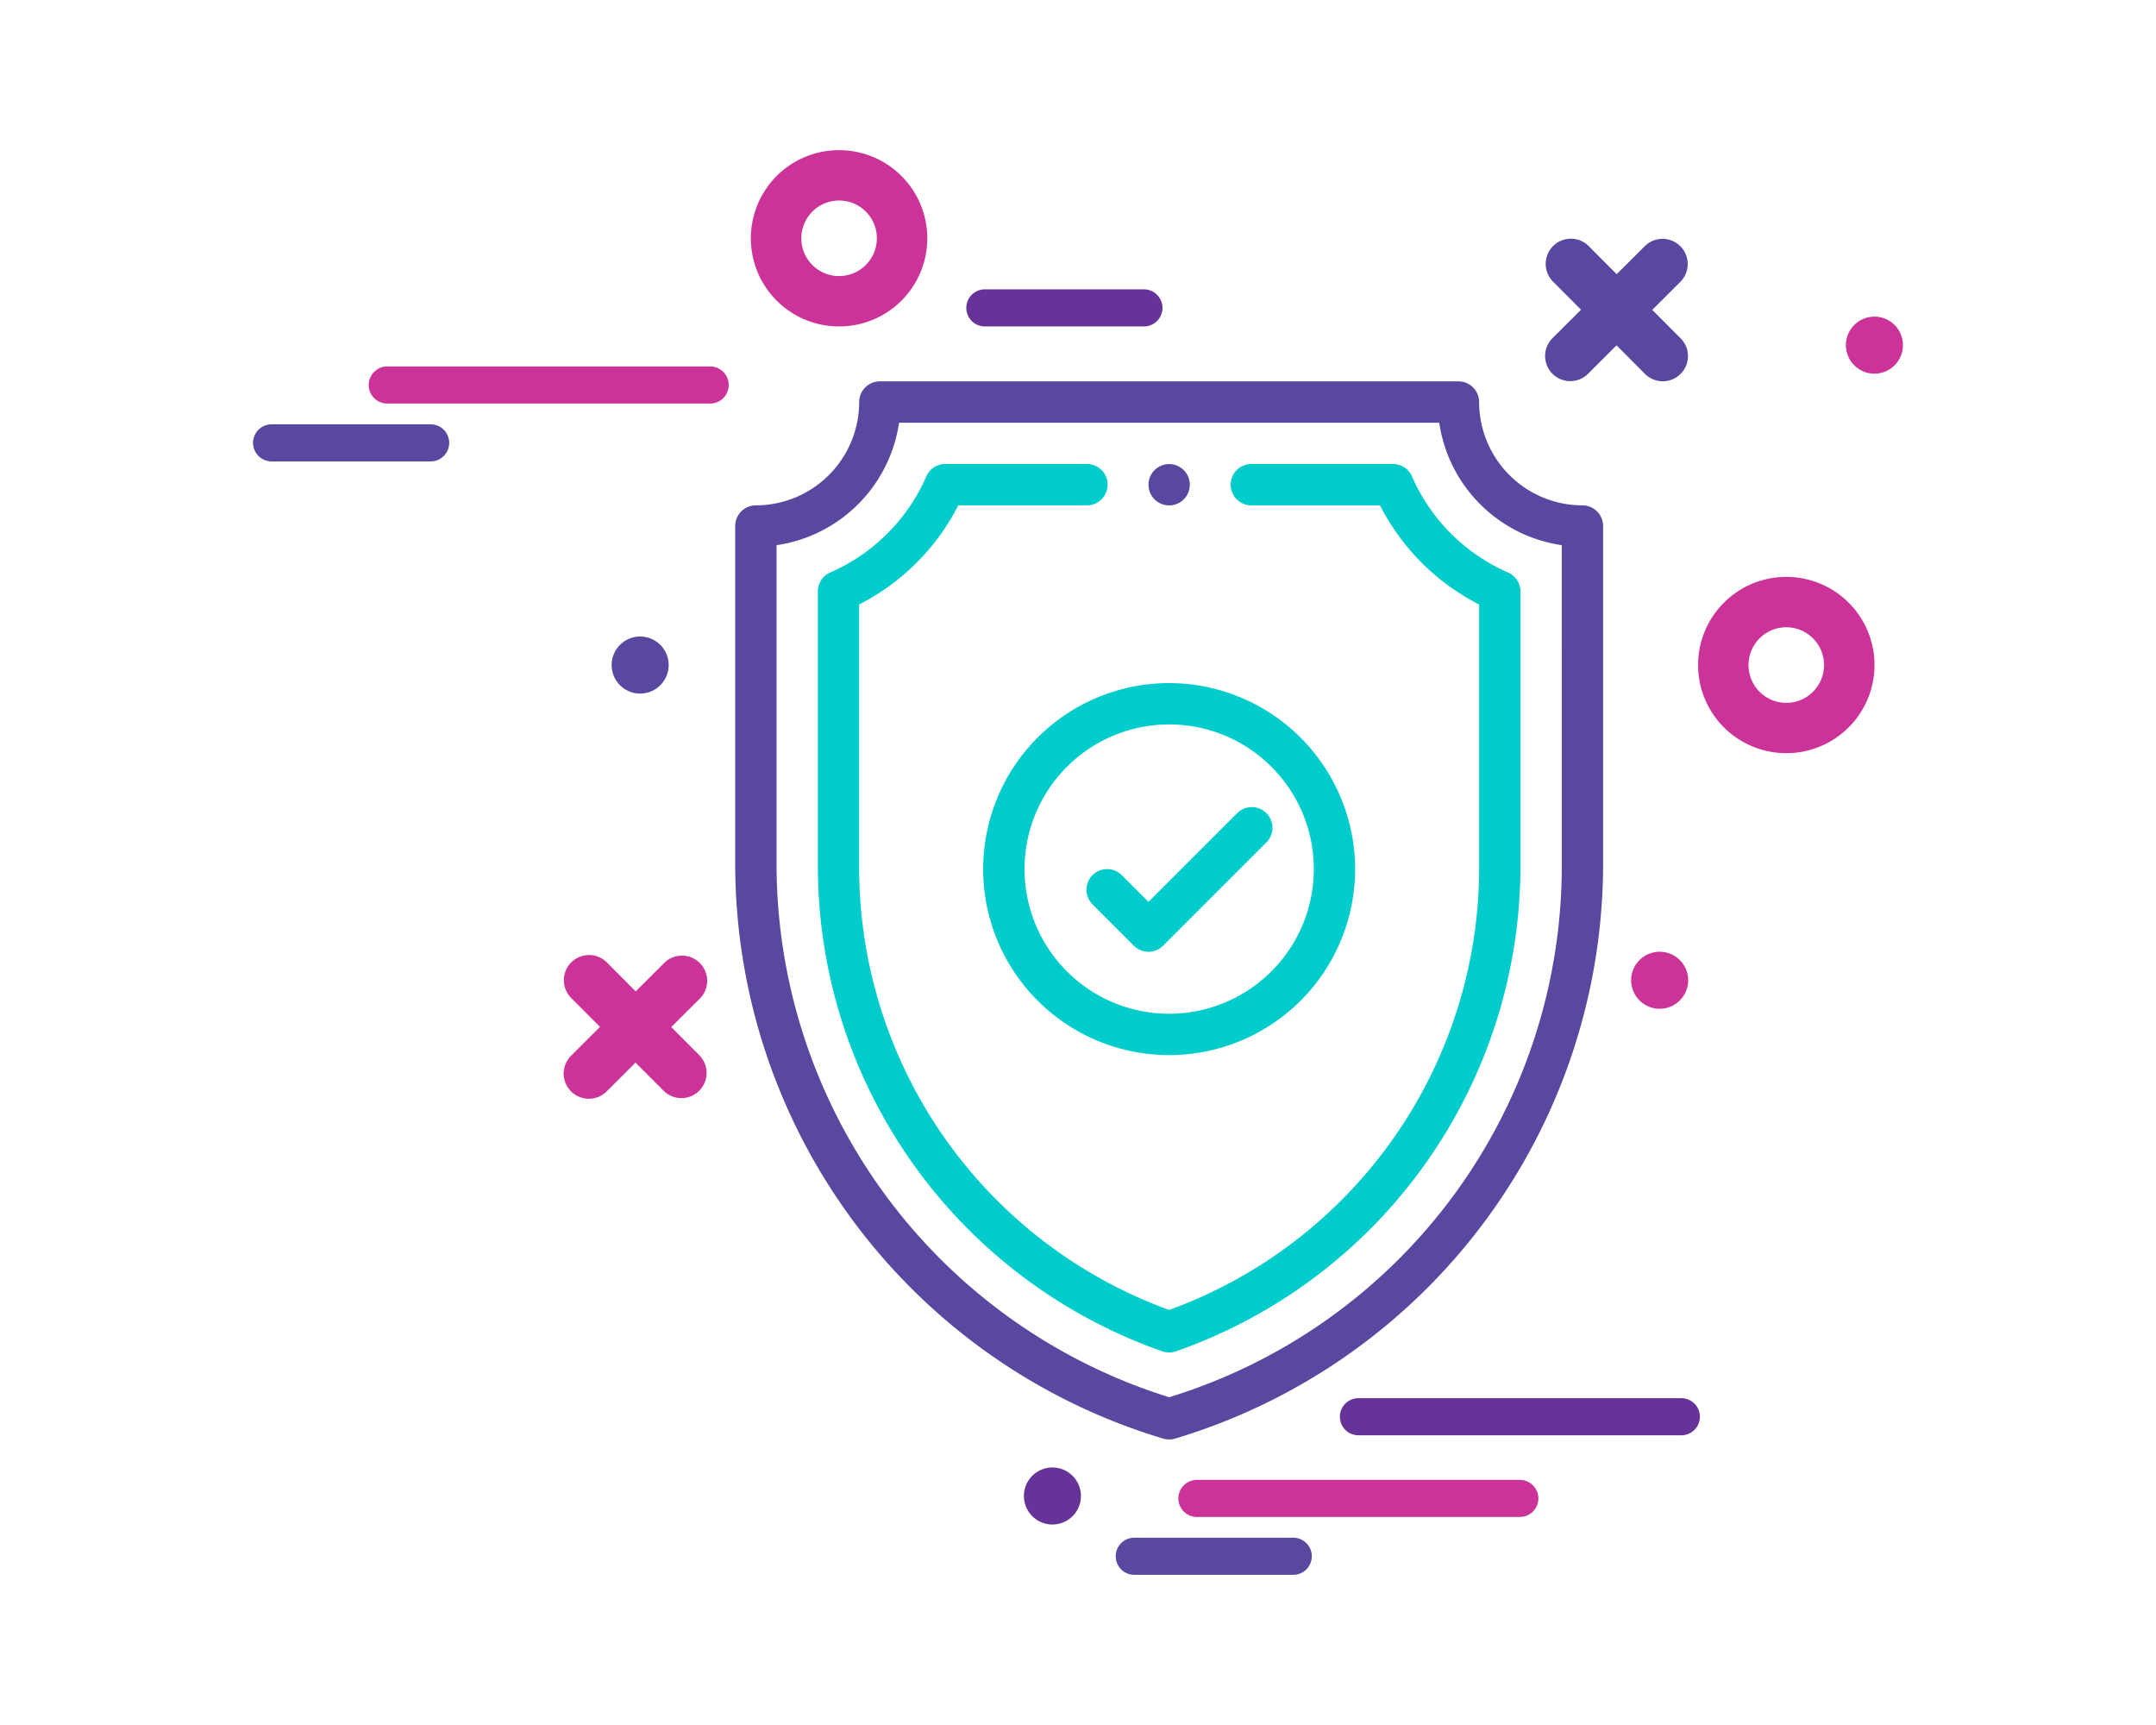 <svg xmlns="http://www.w3.org/2000/svg" width="232.441" height="185.953" viewBox="0 0 232.441 185.953">
    <defs>
        <style>
            .prefix__cls-1{fill:#5a47a0}.prefix__cls-2{fill:#0cc}.prefix__cls-3{fill:#c39}.prefix__cls-4{fill:#639}
        </style>
    </defs>
    <g id="prefix__icon-_Money_Back_Guarantee" data-name="icon- Money Back Guarantee" transform="translate(-374.572 655.703)">
        <g id="prefix__Group_3244" data-name="Group 3244">
            <g id="prefix__Group_3179" data-name="Group 3179">
                <g id="prefix__Group_3170" data-name="Group 3170">
                    <g id="prefix__Group_3169" data-name="Group 3169">
                        <path id="prefix__Path_615" d="M500.62-605.675a2.226 2.226 0 0 0-2.227 2.225 2.227 2.227 0 0 0 2.225 2.227 2.225 2.225 0 0 0 2.227-2.225 2.221 2.221 0 0 0-2.217-2.225z" class="prefix__cls-1" data-name="Path 615"/>
                    </g>
                </g>
                <g id="prefix__Group_3172" data-name="Group 3172">
                    <g id="prefix__Group_3171" data-name="Group 3171">
                        <path id="prefix__Path_616" d="M545.177-601.226a11.151 11.151 0 0 1-11.139-11.14 2.228 2.228 0 0 0-2.228-2.227h-62.38a2.228 2.228 0 0 0-2.228 2.227 11.152 11.152 0 0 1-11.139 11.139 2.229 2.229 0 0 0-2.228 2.227v36.356a64.711 64.711 0 0 0 46.145 62.021 2.231 2.231 0 0 0 1.28 0 64.72 64.72 0 0 0 46.145-62.021V-599a2.228 2.228 0 0 0-2.228-2.226zm-2.227 38.584a59.914 59.914 0 0 1-42.329 57.557 60.24 60.24 0 0 1-42.329-57.557v-34.292a15.63 15.63 0 0 0 13.207-13.2h58.239a15.631 15.631 0 0 0 13.211 13.2z" class="prefix__cls-1" data-name="Path 616"/>
                    </g>
                </g>
                <g id="prefix__Group_3174" data-name="Group 3174">
                    <g id="prefix__Group_3173" data-name="Group 3173">
                        <path id="prefix__Path_617" d="M537.16-593.987a20.063 20.063 0 0 1-10.36-10.36 2.227 2.227 0 0 0-2.041-1.334h-15.231a2.228 2.228 0 0 0-2.275 2.18 2.229 2.229 0 0 0 2.181 2.275h13.917a24.5 24.5 0 0 0 10.688 10.688v27.9a50.751 50.751 0 0 1-33.418 48.145 50.75 50.75 0 0 1-33.421-48.148v-27.9a24.494 24.494 0 0 0 10.688-10.688h13.822a2.228 2.228 0 0 0 2.275-2.18 2.228 2.228 0 0 0-2.181-2.275h-15.322a2.229 2.229 0 0 0-2.041 1.334 20.063 20.063 0 0 1-10.36 10.36 2.229 2.229 0 0 0-1.334 2.041v29.3a55.459 55.459 0 0 0 37.13 52.614 2.228 2.228 0 0 0 1.486 0 55.461 55.461 0 0 0 37.13-52.614v-29.3a2.229 2.229 0 0 0-1.333-2.038z" class="prefix__cls-2" data-name="Path 617"/>
                    </g>
                </g>
                <g id="prefix__Group_3176" data-name="Group 3176">
                    <g id="prefix__Group_3175" data-name="Group 3175">
                        <path id="prefix__Path_618" d="M500.619-582.066a20.051 20.051 0 0 0-20.051 20.051 20.051 20.051 0 0 0 20.051 20.051 20.051 20.051 0 0 0 20.051-20.051 20.073 20.073 0 0 0-20.051-20.051zm0 35.645a15.6 15.6 0 0 1-15.59-15.6 15.6 15.6 0 0 1 15.6-15.59 15.6 15.6 0 0 1 15.59 15.6 15.612 15.612 0 0 1-15.6 15.59z" class="prefix__cls-2" data-name="Path 618"/>
                    </g>
                </g>
                <g id="prefix__Group_3178" data-name="Group 3178">
                    <g id="prefix__Group_3177" data-name="Group 3177">
                        <path id="prefix__Path_619" d="M511.106-568.046a2.228 2.228 0 0 0-3.151 0l-9.564 9.564-2.88-2.88a2.228 2.228 0 0 0-3.151 0 2.228 2.228 0 0 0 0 3.151l4.456 4.456a2.228 2.228 0 0 0 3.151 0l11.139-11.139a2.228 2.228 0 0 0 0-3.151z" class="prefix__cls-2" data-name="Path 619"/>
                    </g>
                </g>
                <path id="prefix__Path_620-2" d="M465.036-620.514a9.5 9.5 0 0 0 9.508-9.492 9.5 9.5 0 0 0-9.492-9.508h-.021a9.5 9.5 0 0 0-9.508 9.492 9.5 9.5 0 0 0 9.492 9.508zm-4.075-9.51a4.074 4.074 0 0 1 4.07-4.063h.011a4.072 4.072 0 0 1 4.066 4.078 4.071 4.071 0 0 1-4.072 4.066h-.011a4.072 4.072 0 0 1-4.064-4.08z" class="prefix__cls-3" data-name="Path 620-2"/>
                <path id="prefix__Path_621" d="M567.173-593.514h-.021a9.5 9.5 0 0 0-9.508 9.492 9.5 9.5 0 0 0 9.492 9.508h.021a9.5 9.5 0 0 0 9.508-9.492 9.5 9.5 0 0 0-9.492-9.508zm2.856 12.387a4.037 4.037 0 0 1-2.871 1.188h-.012a4.071 4.071 0 0 1-4.064-4.08 4.072 4.072 0 0 1 4.069-4.064h.011a4.072 4.072 0 0 1 4.063 4.083 4.071 4.071 0 0 1-1.2 2.876z" class="prefix__cls-3" data-name="Path 621"/>
                <path id="prefix__Path_622-2" d="M443.164-587.056a3.074 3.074 0 0 0-2.621 3.468 3.073 3.073 0 0 0 3.468 2.621 3.073 3.073 0 0 0 2.621-3.468 3.074 3.074 0 0 0-3.468-2.621z" class="prefix__cls-1" data-name="Path 622-2"/>
                <path id="prefix__Path_623" d="M553.926-546.987a3.073 3.073 0 0 0 2.621-3.468 3.072 3.072 0 0 0-3.468-2.621 3.073 3.073 0 0 0-2.621 3.468 3.074 3.074 0 0 0 3.468 2.621z" class="prefix__cls-3" data-name="Path 623"/>
                <path id="prefix__Path_624-2" d="M488.459-491.392a3.073 3.073 0 0 0 2.621-3.468 3.073 3.073 0 0 0-3.468-2.621 3.073 3.073 0 0 0-2.621 3.468 3.074 3.074 0 0 0 3.468 2.621z" class="prefix__cls-4" data-name="Path 624-2"/>
                <path id="prefix__Path_625-2" d="M576.234-621.542a3.074 3.074 0 0 0-2.621 3.468 3.073 3.073 0 0 0 3.468 2.621 3.073 3.073 0 0 0 2.621-3.468 3.074 3.074 0 0 0-3.468-2.621z" class="prefix__cls-3" data-name="Path 625-2"/>
                <path id="prefix__Path_626-2" d="M446.157-538.081a2.715 2.715 0 0 0 3.839-.086 2.715 2.715 0 0 0 .005-3.747l-3.062-3.073 3.075-3.064a2.714 2.714 0 0 0 .006-3.838 2.715 2.715 0 0 0-3.839-.006l-3.073 3.062-3.061-3.073a2.714 2.714 0 0 0-3.838-.1 2.714 2.714 0 0 0-.1 3.838c.03.032.06.062.091.092l3.06 3.072-3.07 3.062a2.714 2.714 0 0 0-.1 3.838 2.716 2.716 0 0 0 3.839.1c.031-.029.061-.06.091-.091l3.067-3.06z" class="prefix__cls-3" data-name="Path 626-2"/>
                <path id="prefix__Path_627-2" d="M552.7-622.3l3.075-3.064a2.716 2.716 0 0 0-.086-3.839 2.715 2.715 0 0 0-3.747-.005l-3.073 3.062-3.062-3.073a2.715 2.715 0 0 0-3.839.086 2.716 2.716 0 0 0-.005 3.747l3.06 3.072-3.074 3.063a2.715 2.715 0 0 0-.005 3.839 2.714 2.714 0 0 0 3.838 0l3.072-3.061 3.063 3.074a2.715 2.715 0 0 0 3.839.006 2.715 2.715 0 0 0 .005-3.839z" class="prefix__cls-1" data-name="Path 627-2"/>
                <path id="prefix__Path_76731" d="M555.839-500.98h-34.812a2 2 0 0 1-2-2 2 2 0 0 1 2-2h34.812a2 2 0 0 1 2 2 2 2 0 0 1-2 2z" class="prefix__cls-4" data-name="Path 76731"/>
                <path id="prefix__Path_76732" d="M538.425-492.175h-34.812a2 2 0 0 1-2-2 2 2 0 0 1 2-2h34.812a2 2 0 0 1 2 2 2 2 0 0 1-2 2z" class="prefix__cls-3" data-name="Path 76732"/>
                <path id="prefix__Path_76733" d="M451.135-612.2h-34.812a2 2 0 0 1-2-2 2 2 0 0 1 2-2h34.812a2 2 0 0 1 2 2 2 2 0 0 1-2 2z" class="prefix__cls-3" data-name="Path 76733"/>
                <path id="prefix__Path_76734" d="M421-605.963h-17.146a2 2 0 0 1-2-2 2 2 0 0 1 2-2H421a2 2 0 0 1 2 2 2 2 0 0 1-2 2z" class="prefix__cls-1" data-name="Path 76734"/>
                <g id="prefix__Group_7833" data-name="Group 7833">
                    <path id="prefix__Path_628-2" d="M480.751-622.512H497.9" class="prefix__cls-2" data-name="Path 628-2"/>
                    <path id="prefix__Path_76735" d="M497.9-620.512h-17.149a2 2 0 0 1-2-2 2 2 0 0 1 2-2H497.9a2 2 0 0 1 2 2 2 2 0 0 1-2 2z" class="prefix__cls-4" data-name="Path 76735"/>
                </g>
                <path id="prefix__Path_76736" d="M514-485.94h-17.142a2 2 0 0 1-2-2 2 2 0 0 1 2-2H514a2 2 0 0 1 2 2 2 2 0 0 1-2 2z" class="prefix__cls-1" data-name="Path 76736"/>
            </g>
        </g>
        <path id="prefix__Rectangle_1662-2" fill="none" d="M0 0H232.441V185.953H0z" data-name="Rectangle 1662-2" transform="translate(374.572 -655.703)"/>
    </g>
</svg>
